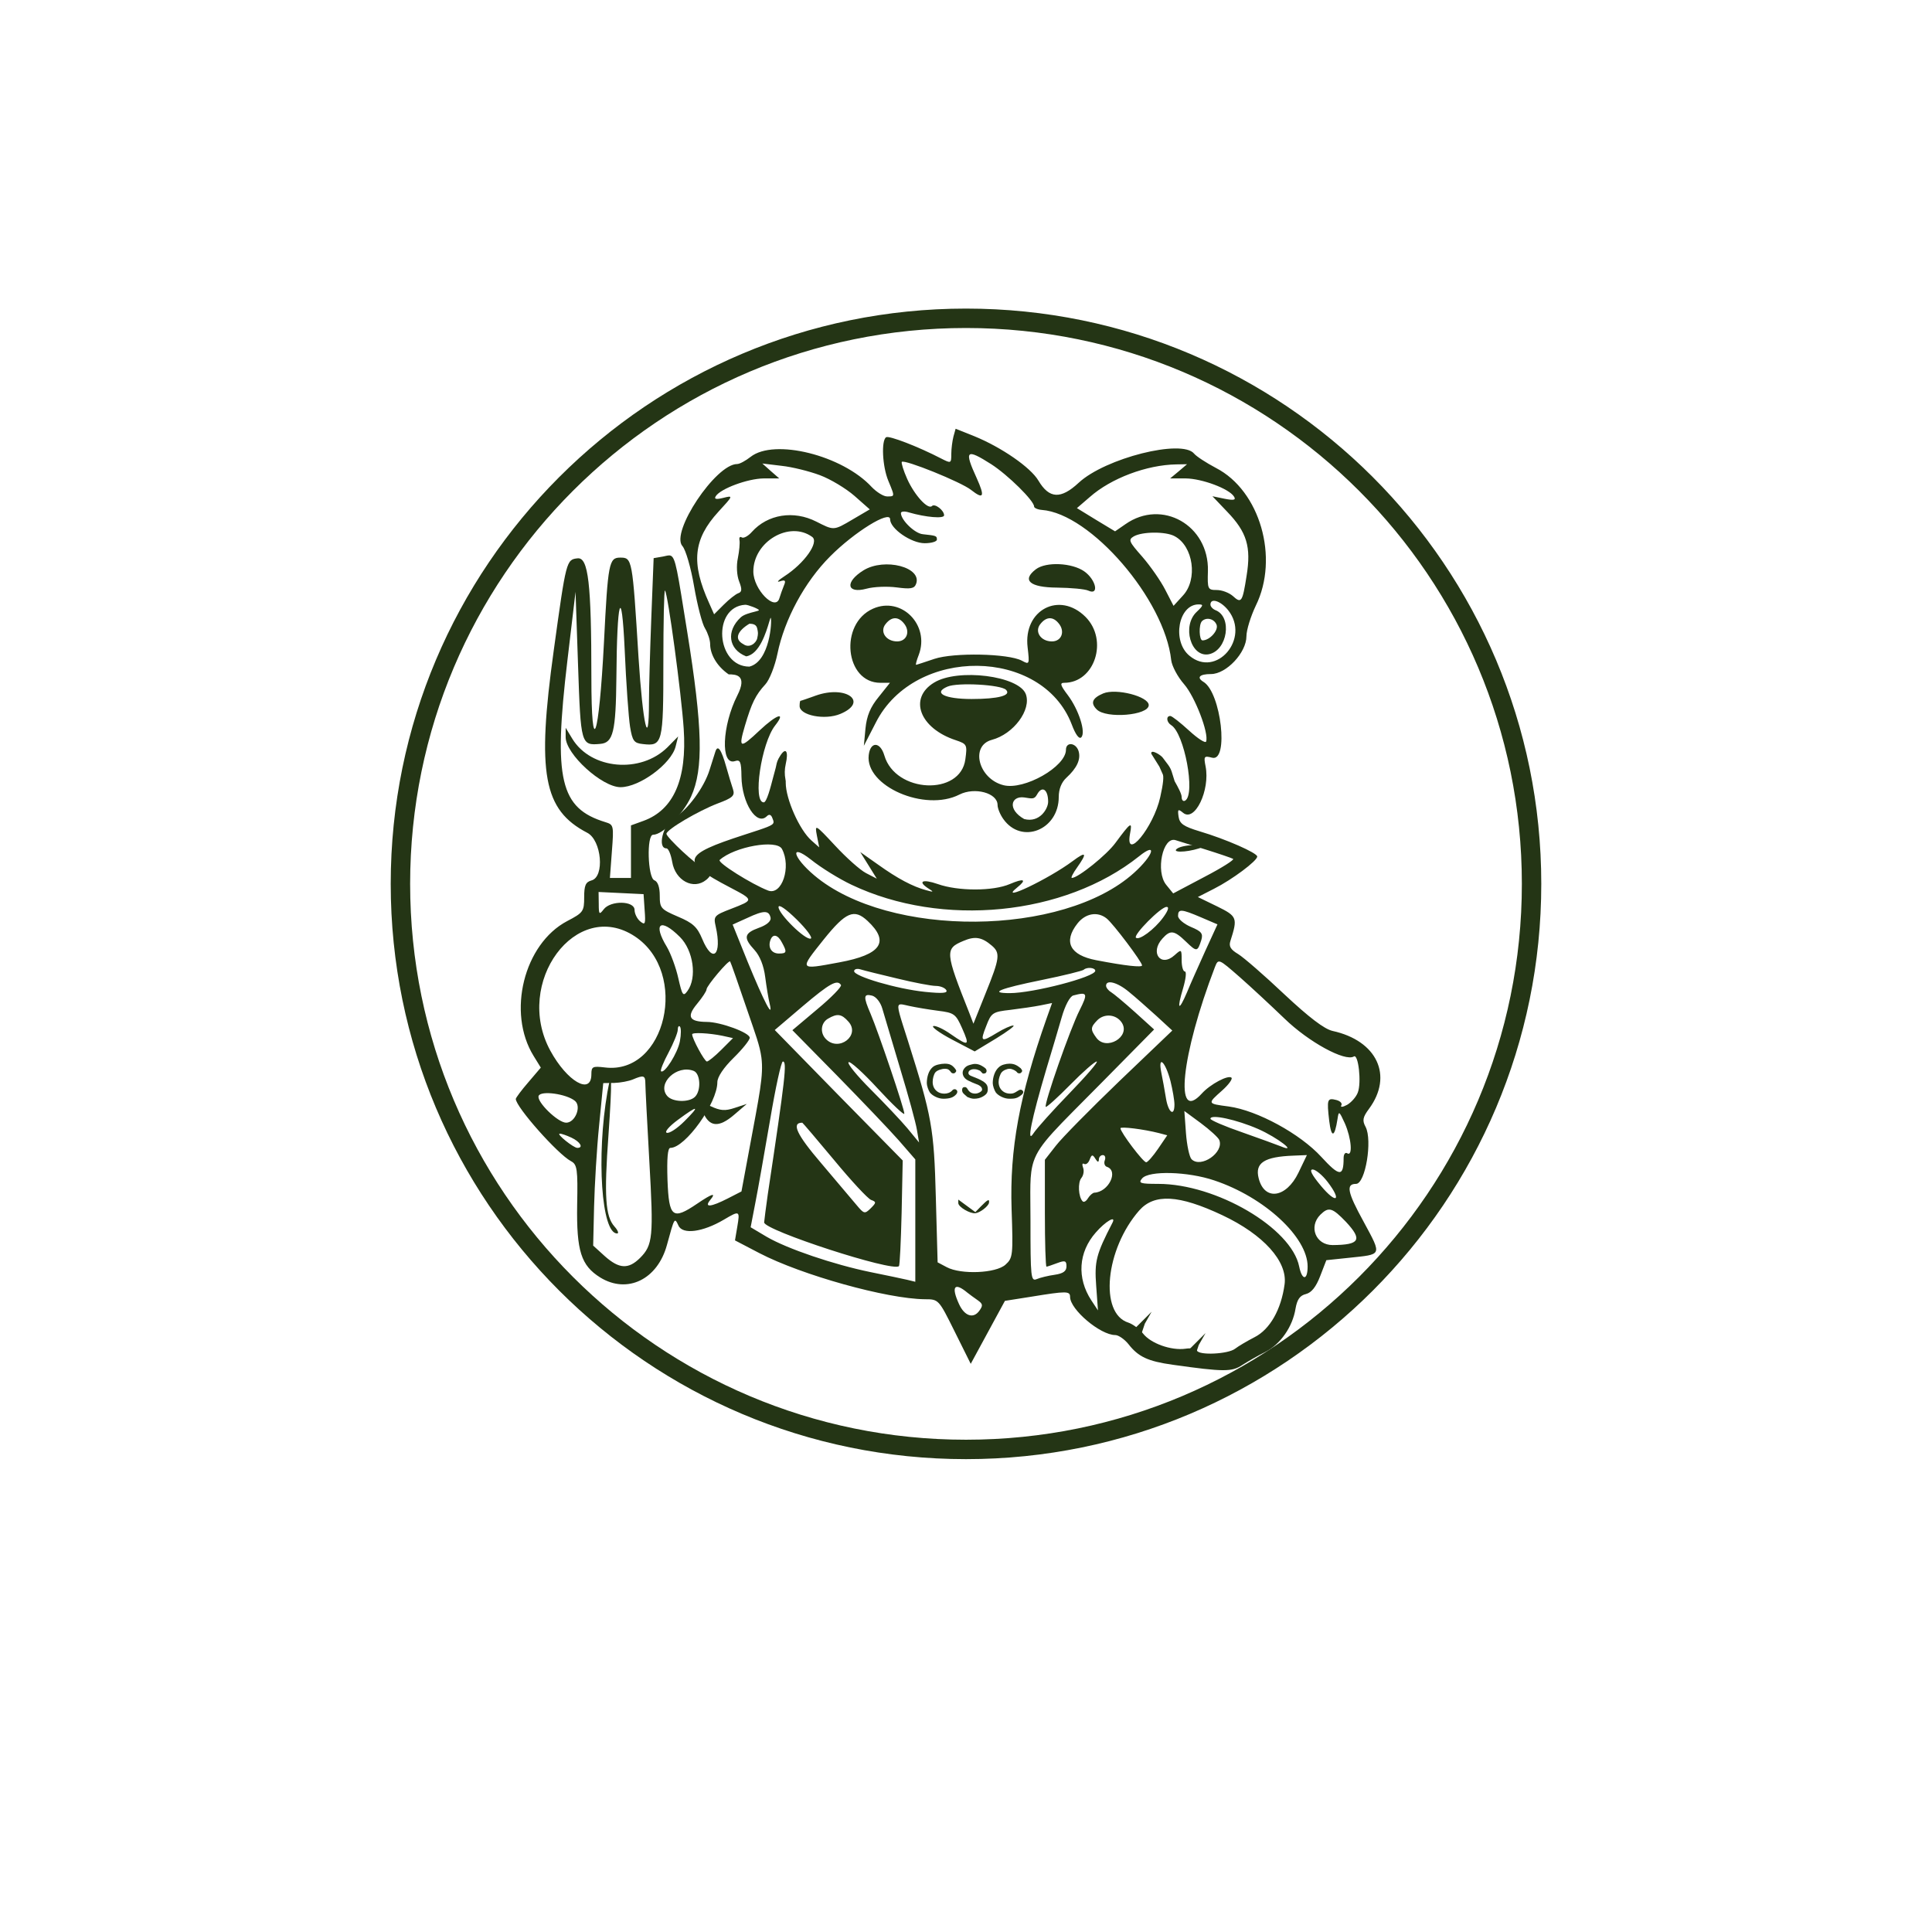<svg width="398" height="398" viewBox="0 0 398 398" fill="none" xmlns="http://www.w3.org/2000/svg">
<path d="M177.884 117.49C173.991 119.9 174.399 122.384 178.514 121.272C179.997 120.864 182.778 120.753 184.743 121.012C187.56 121.383 188.339 121.272 188.709 120.308C190.044 116.86 182.222 114.821 177.884 117.49Z" fill="#243515"/>
<path d="M213.399 117.267C210.433 119.529 212.139 121.012 217.737 121.049C220.591 121.086 223.52 121.345 224.224 121.679C226.486 122.718 225.782 119.418 223.372 117.712C220.851 115.933 215.513 115.673 213.399 117.267Z" fill="#243515"/>
<path d="M179.848 125.387C172.804 128.501 174.065 140.661 181.368 140.661H183.333L180.998 143.59C179.292 145.666 178.551 147.482 178.291 150.077L177.958 153.636L180.441 148.817C188.449 133.061 214.697 133.358 220.777 149.225C221.555 151.301 222.297 152.339 222.742 151.894C223.743 150.893 222.223 146.185 219.961 143.182C218.441 141.18 218.293 140.661 219.22 140.661C225.522 140.661 228.377 131.875 223.631 127.092C218.256 121.717 210.767 125.646 211.694 133.358C212.102 136.879 212.065 136.954 210.507 136.101C207.69 134.618 196.494 134.395 192.49 135.73C190.525 136.397 188.82 136.954 188.709 136.954C188.597 136.954 188.82 136.027 189.265 134.915C191.6 128.76 185.706 122.792 179.848 125.387ZM186.188 128.39C187.597 130.058 186.818 132.134 184.816 132.134C182.48 132.134 181.146 130.058 182.48 128.501C183.667 127.018 185.038 126.981 186.188 128.39ZM218.071 128.39C219.479 130.058 218.701 132.134 216.699 132.134C214.363 132.134 213.028 130.058 214.363 128.501C215.549 127.018 216.921 126.981 218.071 128.39Z" fill="#243515"/>
<path d="M192.416 140.624C187.115 143.849 189.451 150.04 196.902 152.487C199.201 153.266 199.275 153.414 198.867 156.417C197.866 164.017 184.446 163.387 182.184 155.638C181.332 152.746 179.293 152.709 178.959 155.564C178.217 161.941 190.526 167.316 197.644 163.683C200.795 162.089 205.503 163.349 205.503 165.833C205.503 166.501 206.022 167.798 206.689 168.725C210.434 174.027 218.108 170.986 218.108 164.165C218.108 162.571 218.664 161.162 219.665 160.235C221.852 158.233 222.705 156.417 222.186 154.711C221.63 152.969 219.591 152.784 219.591 154.452C219.591 157.937 210.99 162.83 206.726 161.755C201.574 160.458 199.794 153.636 204.317 152.413C208.803 151.227 212.51 146.222 211.324 142.996C209.915 139.215 197.31 137.621 192.416 140.624ZM207.246 142.107C208.395 143.256 205.689 143.998 200.165 143.998C194.567 143.998 192.12 142.737 195.197 141.439C197.273 140.549 206.17 141.032 207.246 142.107ZM215.921 165.158C215.921 166.597 214.173 169.564 210.986 168.725C207.476 166.744 208.243 163.906 210.986 164.276C212.654 164.536 213.074 164.684 213.63 163.683C214.668 161.755 215.921 162.637 215.921 165.158Z" fill="#243515"/>
<path d="M168.06 143.293C166.429 143.886 165.02 144.368 164.909 144.368C164.798 144.368 164.724 144.85 164.724 145.443C164.724 147.371 169.914 148.409 173.102 147.074C179.034 144.59 174.325 141.069 168.06 143.293Z" fill="#243515"/>
<path d="M227.265 142.848C225.004 143.812 224.596 144.813 225.93 146.147C227.895 148.112 236.644 147.371 236.644 145.258C236.644 143.478 229.934 141.736 227.265 142.848Z" fill="#243515"/>
<path d="M116.528 151.857C116.528 155.342 124.017 162.163 127.836 162.163C131.765 162.163 138.29 157.344 139.18 153.785L139.699 151.708L137.512 153.933C131.988 159.42 121.756 158.53 117.9 152.19L116.528 149.929V151.857Z" fill="#243515"/>
<path d="M242.576 174.768C241.167 175.658 244.207 175.658 247.024 174.768C248.73 174.212 248.656 174.175 246.283 174.101C244.874 174.064 243.206 174.36 242.576 174.768Z" fill="#243515"/>
<path d="M144.794 229.046C146.092 232.197 148.056 232.382 151.245 229.639L153.84 227.414L151.356 228.23C149.354 228.898 148.39 228.823 146.351 227.859L143.83 226.673L144.794 229.046Z" fill="#243515"/>
<path d="M197.414 247.843C197.414 248.64 199.867 250.078 200.966 249.929C201.939 249.795 203.609 248.484 203.736 247.783C203.863 246.904 203.503 247.06 202.087 248.506L200.924 249.698L199.169 248.409L197.414 247.12V247.843Z" fill="#243515"/>
<path d="M125.129 224.965C122.831 238.237 123.906 254.104 127.131 254.104C127.539 254.104 127.28 253.437 126.575 252.658C124.721 250.582 124.425 246.43 125.352 233.751C126.13 222.666 126.056 219.7 125.129 224.965Z" fill="#243515"/>
<path d="M147.373 154.823C147.188 155.379 146.669 157.084 146.187 158.567C145.075 162.2 141.627 166.908 138.809 168.539C136.585 169.874 135.362 174.768 137.289 174.768C137.697 174.768 138.216 176.029 138.476 177.548C139.106 181.404 142.85 183.406 145.482 181.256C147.151 179.921 146.632 178.512 144.519 178.475C143.703 178.475 137.289 172.506 137.289 171.765C137.289 170.912 143.814 167.057 147.892 165.5C150.969 164.35 151.414 163.906 151.006 162.608C150.71 161.755 150.08 159.642 149.598 157.937C148.597 154.378 147.855 153.34 147.373 154.823Z" fill="#243515"/>
<path d="M237.249 270.21L233.9 273.559L235.134 274.793L235.839 272.678L237.249 270.21Z" fill="#243515"/>
<path d="M248.354 274.616L245.005 277.965L246.239 279.199L246.944 277.084L248.354 274.616Z" fill="#243515"/>
<path fill-rule="evenodd" clip-rule="evenodd" d="M195.971 93.517C195.971 92.404 196.194 90.81 196.416 89.921L196.861 88.326L200.68 89.847C206.315 92.145 212.321 96.297 213.915 99.003C216.139 102.748 218.512 102.896 222.219 99.448C227.706 94.369 243.499 90.402 245.983 93.443C246.428 93.999 248.467 95.333 250.506 96.408C259.551 101.08 263.555 114.908 258.699 124.769C257.661 126.956 256.771 129.774 256.771 131.071C256.771 134.445 252.619 138.857 249.468 138.857C247.095 138.857 246.428 139.561 247.947 140.488C251.544 142.712 253.175 156.948 249.727 156.096C248.022 155.651 247.947 155.799 248.355 157.875C249.319 162.769 246.131 169.442 243.721 167.44C242.683 166.588 242.572 166.699 242.794 168.256C243.017 169.701 243.832 170.258 247.132 171.258C252.507 172.853 258.995 175.707 258.995 176.449C258.995 177.338 253.842 181.194 250.098 183.085L246.761 184.79L250.728 186.718C254.88 188.757 254.991 189.091 253.472 193.836C253.101 194.948 253.509 195.615 255.066 196.542C256.215 197.247 260.478 200.954 264.556 204.81C269.709 209.629 272.786 211.964 274.492 212.372C283.686 214.374 287.059 221.604 282.018 228.425C280.72 230.167 280.609 230.835 281.313 232.132C282.759 234.876 281.276 243.884 279.348 243.884C277.235 243.884 277.569 245.59 280.868 251.596C282.876 255.318 283.858 257.001 283.375 257.863C282.939 258.641 281.31 258.75 278.162 259.084L273.231 259.603L271.971 262.866C271.118 265.09 270.191 266.276 269.042 266.573C267.782 266.869 267.226 267.685 266.892 269.539C266.299 273.32 263.778 276.916 260.664 278.51C259.144 279.252 256.993 280.512 255.881 281.217C253.768 282.626 252.1 282.626 241.571 281.143C236.492 280.438 234.49 279.511 232.451 276.879C231.635 275.878 230.412 275.026 229.745 275.026C226.668 275.026 220.44 269.761 220.44 267.166C220.44 265.943 219.698 265.943 212.432 267.129L207.019 267.982L203.497 274.469L199.975 280.957L196.676 274.321L196.613 274.194C193.376 267.685 193.358 267.648 190.522 267.648C182.699 267.574 165.164 262.68 156.452 258.157L151.41 255.525L151.892 252.671C152.448 249.371 152.374 249.334 149.111 251.262C144.774 253.82 140.621 254.376 139.769 252.485C138.953 250.743 138.953 250.743 137.396 256.452C135.468 263.57 129.24 266.61 123.642 263.162C119.712 260.715 118.748 257.713 118.897 248.222C119.045 240.844 118.897 239.881 117.636 239.213C114.893 237.767 106.255 228.017 106.255 226.386C106.255 226.163 107.404 224.606 108.85 222.938L111.408 219.935L109.925 217.526C104.401 208.591 107.923 194.466 116.821 189.758C120.157 188.015 120.342 187.756 120.342 184.827C120.342 182.418 120.639 181.713 121.826 181.379C124.606 180.675 123.939 173.075 120.973 171.555C111.927 166.847 110.555 159.358 114.077 133.963C116.635 115.427 116.672 115.278 118.971 115.019C121.195 114.759 121.826 120.172 121.826 139.524C121.826 156.652 123.383 152.314 124.421 132.295C125.236 115.983 125.459 114.871 127.757 114.871C130.241 114.871 130.278 115.019 131.539 135.446C132.428 149.348 133.689 154.835 133.689 144.64C133.689 141.86 133.911 134.037 134.171 127.29L134.653 114.982L136.58 114.648C137.258 114.513 137.733 114.337 138.115 114.457C139.197 114.798 139.53 117.515 141.586 130.256C144.736 149.83 144.959 158.431 142.364 164.104C140.658 167.811 136.506 171.963 134.541 171.963C133.17 171.963 133.429 180.786 134.801 181.342C135.506 181.602 135.913 182.751 135.913 184.494C135.913 187.089 136.136 187.311 139.658 188.831C142.735 190.129 143.625 190.944 144.662 193.428C146.813 198.618 148.777 196.802 147.443 190.87C146.961 188.757 147.072 188.572 150.668 187.2C152.927 186.321 154.094 185.876 154.13 185.353C154.169 184.795 152.919 184.147 150.335 182.788C140.065 177.412 140.399 176.152 153.338 171.963C157.972 170.463 159.219 170.066 159.344 169.444C159.392 169.205 159.275 168.933 159.121 168.552C158.861 167.811 158.454 167.662 157.972 168.144C155.896 170.221 152.818 165.438 152.744 159.951C152.707 156.874 152.485 156.43 151.373 156.8C148.407 157.727 148.74 149.497 151.892 143.268C154.042 139.042 151.589 138.921 150.106 138.921C147.443 137.077 146.294 134.556 146.294 132.703C146.294 131.85 145.812 130.404 145.256 129.477C144.662 128.588 143.662 124.695 142.994 120.839C142.327 116.91 141.252 113.239 140.584 112.498C138.064 109.681 147.443 95.593 151.855 95.593C152.374 95.593 153.597 94.925 154.635 94.11C159.492 90.291 173.542 93.776 179.585 100.338C180.586 101.376 181.995 102.266 182.736 102.266C183.375 102.266 183.764 102.277 183.918 102.093C184.157 101.806 183.83 101.048 182.996 99.041C181.772 96.112 181.513 90.736 182.551 90.069C183.144 89.698 189.15 91.996 193.932 94.48C195.897 95.482 195.971 95.482 195.971 93.517ZM213.025 104.342C213.025 103.156 207.649 97.854 204.202 95.63C199.011 92.33 198.567 92.738 201.199 98.484C202.941 102.34 202.645 102.97 200.049 100.931C198.01 99.3 186.333 94.592 185.776 95.148C185.628 95.333 186.11 96.927 186.888 98.67C188.409 102.043 191.189 105.083 192.005 104.231C192.598 103.675 194.489 105.121 194.489 106.159C194.489 106.9 190.707 106.566 187.259 105.565C186.333 105.269 185.591 105.343 185.591 105.714C185.628 107.16 188.446 109.903 190.114 110.051C192.894 110.348 193.005 110.385 193.005 111.163C193.005 111.571 191.856 111.905 190.485 111.905C187.704 111.905 183.366 108.902 183.366 106.974C183.366 105.046 175.989 109.606 171.021 114.611C165.757 119.876 161.605 127.587 160.159 134.668C159.64 137.188 158.528 140.043 157.675 140.97C155.636 143.194 154.857 144.788 153.449 149.534C152.077 154.205 152.411 154.316 156.489 150.461C160.048 147.124 162.013 146.494 159.677 149.46C156.822 153.093 155.006 165.327 157.341 165.29C157.944 165.261 158.721 162.266 159.268 160.157C159.427 159.543 159.567 159.004 159.677 158.636C159.789 158.263 159.85 157.969 159.905 157.701C160.034 157.082 160.133 156.607 160.752 155.651C161.901 153.877 162.469 154.758 161.864 157.402C161.616 158.488 161.607 159.542 161.809 160.562V160.575L161.864 160.908V161.249C161.864 164.586 164.682 170.962 167.166 173.149L168.76 174.558L168.278 172.111C167.833 169.739 167.907 169.776 172.022 174.187C174.321 176.671 177.175 179.229 178.399 179.859L180.623 181.009L178.918 178.265L177.212 175.522L180.845 178.08C184.924 181.009 188.038 182.64 190.781 183.381C192.338 183.826 192.412 183.752 191.337 183.085C188.927 181.565 190.003 181.009 193.191 182.121C197.38 183.604 204.572 183.604 208.02 182.121C210.986 180.861 211.616 181.157 209.503 182.863C205.499 186.088 216.028 181.083 220.996 177.375C223.776 175.299 224.035 175.67 221.885 178.71C221.033 179.897 220.551 180.861 220.81 180.861C222.071 180.861 228.039 176.078 229.819 173.594C232.97 169.331 233.304 169.108 232.785 171.778C231.709 177.635 237.641 170.443 239.013 164.215C239.64 161.447 239.792 159.84 239.494 159.413L238.835 157.931L237.171 155.268C237.001 154.216 239.148 155.53 239.54 156.096C239.712 156.343 239.909 156.597 240.108 156.853C240.477 157.328 240.854 157.814 241.089 158.283C241.319 158.744 241.431 159.122 241.609 159.726C241.704 160.047 241.818 160.432 241.979 160.927C242.683 162.161 243.425 163.547 243.425 164.178C243.425 164.845 243.758 165.178 244.166 164.919C246.316 163.584 243.981 151.054 241.275 149.385C240.31 148.792 240.162 147.495 241.089 147.495C241.423 147.495 243.165 148.866 244.945 150.498C246.761 152.166 248.318 153.167 248.467 152.759C249.06 151.017 246.168 143.528 243.944 140.97C242.609 139.45 241.423 137.226 241.275 136.002C239.94 123.509 224.666 105.788 214.619 105.046C213.729 104.972 213.025 104.638 213.025 104.342ZM176.026 102.155C174.284 100.635 171.095 98.707 168.908 97.891C166.721 97.076 163.162 96.186 161.011 95.963L157.045 95.482L158.787 97.039L160.53 98.558H157.304C154.042 98.596 148.407 100.672 147.443 102.229C147.072 102.822 147.517 102.933 149 102.562C151.076 102.043 151.076 102.081 147.999 105.417C142.809 111.089 142.327 115.946 146.071 124.213L147.109 126.549L149.111 124.547C150.223 123.435 151.558 122.396 152.077 122.211C152.855 121.952 152.893 121.396 152.262 119.764C151.781 118.541 151.669 116.502 152.003 114.982C152.299 113.499 152.448 111.831 152.337 111.275C152.225 110.718 152.448 110.459 152.818 110.718C153.189 110.941 154.153 110.422 154.894 109.569C158.157 105.936 163.495 105.083 168.167 107.456C169.905 108.334 170.786 108.804 171.666 108.8C172.644 108.796 173.619 108.206 175.767 106.937L179.177 104.935L176.026 102.155ZM241.052 98.558L242.794 97.113L244.537 95.63L242.312 95.667C236.195 95.778 228.892 98.521 224.518 102.377L221.848 104.676L225.778 107.085L229.708 109.458L231.858 107.975C239.384 102.711 249.06 108.198 248.837 117.614C248.726 121.358 248.8 121.544 250.654 121.544C251.729 121.544 253.175 122.1 253.953 122.767C255.733 124.398 255.955 124.065 256.808 118.578C257.772 112.646 256.845 109.606 252.804 105.417L249.764 102.229L252.285 102.748C254.176 103.119 254.658 103.007 254.213 102.303C253.212 100.672 247.614 98.596 244.277 98.558H241.052ZM161.568 118.726C165.72 116.057 168.797 111.683 167.314 110.607C162.643 107.197 155.191 111.571 155.191 117.725C155.191 121.433 159.751 126.067 160.567 123.212C160.789 122.508 161.197 121.321 161.494 120.617C161.939 119.579 161.753 119.394 160.641 119.764C159.9 120.024 160.307 119.542 161.568 118.726ZM243.684 122.693C246.798 119.357 245.834 112.498 241.979 110.459C240.162 109.458 235.306 109.495 233.563 110.496C232.377 111.2 232.562 111.571 235.343 114.722C237.011 116.65 239.124 119.69 240.051 121.507L241.756 124.806L243.684 122.693ZM132.428 153.278C130.612 153.093 130.278 152.648 129.796 149.719C129.5 147.866 128.981 140.71 128.684 133.778C128.054 120.135 127.09 123.397 126.979 139.635C126.867 150.757 126.311 153.019 123.679 153.241C119.675 153.612 119.638 153.389 119.082 137.077L118.563 121.915L116.895 136.002C113.966 160.619 115.375 166.513 124.717 169.368C126.422 169.887 126.46 170.072 126.052 175.373L125.644 180.861H127.831H129.982V175.448V170.035L132.539 169.108C138.768 166.847 141.548 160.545 140.844 150.09C140.362 142.898 137.582 122.211 136.988 121.655C136.803 121.47 136.655 128.143 136.655 136.521C136.655 153.167 136.506 153.76 132.428 153.278ZM245.019 135.075C250.58 139.747 257.587 131.554 253.027 125.733C251.47 123.768 249.356 123.101 249.356 124.547C249.356 124.954 249.838 125.474 250.394 125.696C253.916 127.068 252.878 134 249.023 134.779C245.316 135.483 243.425 128.921 246.539 126.03C247.91 124.732 247.947 124.51 246.91 124.51C242.757 124.51 241.386 132.073 245.019 135.075ZM155.415 126.029C155.953 125.892 156.34 125.794 156.34 125.696C156.34 125.436 154.042 124.547 153.523 124.584C146.664 124.991 147.479 137.327 154.374 137.327C158.605 136.27 159.069 127.862 158.781 127.29C158.733 127.194 158.626 127.552 158.444 128.163C157.854 130.146 156.468 134.796 153.708 135.212C150.038 133.766 149.556 129.997 152.596 127.179C153.241 126.58 154.532 126.253 155.415 126.029ZM155.993 129.482L155.992 129.477C155.816 128.671 155.191 128.495 154.374 128.495C151.965 129.941 151.139 131.665 153.141 132.703C154.374 133.607 155.77 132.492 155.992 131.492C156.214 130.493 156.168 130.284 155.993 129.482ZM247.725 131.924C249.208 131.924 251.062 129.848 250.617 128.699C250.135 127.475 248.541 127.068 247.614 127.958C246.91 128.662 247.021 131.924 247.725 131.924ZM254.027 176.931C253.694 176.746 251.099 175.856 248.244 174.966C245.39 174.076 242.646 173.223 242.164 173.075C239.532 172.26 238.012 179.526 240.236 182.269L241.682 184.049L248.133 180.638C251.692 178.785 254.324 177.116 254.027 176.931ZM158.231 183.455C161.086 184.531 163.051 178.562 161.086 174.892C160.011 172.853 151.298 174.41 148.259 177.153C147.703 177.672 154.857 182.158 158.231 183.455ZM234.638 176.412C219.29 188.646 194.081 191.13 175.433 182.269C172.912 181.083 169.13 178.747 167.054 177.079C162.606 173.594 163.273 176.56 167.759 180.341C183.107 193.28 219.031 192.983 233.6 179.822C237.641 176.189 238.494 173.297 234.638 176.412ZM131.872 189.795C132.91 190.648 133.022 190.388 132.799 187.496L132.577 184.197L127.943 183.975L123.309 183.752L123.346 186.199C123.346 188.386 123.457 188.498 124.346 187.348C125.755 185.457 130.723 185.531 130.723 187.459C130.723 188.201 131.242 189.276 131.872 189.795ZM160.381 186.866C160.381 188.275 165.905 193.725 167.017 193.354C167.462 193.206 166.165 191.426 164.126 189.424C161.901 187.237 160.381 186.199 160.381 186.866ZM234.008 193.169C234.638 193.799 237.789 191.5 239.606 189.017C240.644 187.608 240.904 186.792 240.31 186.829C239.124 186.829 233.415 192.613 234.008 193.169ZM156.34 191.13C157.935 190.574 158.861 189.758 158.75 189.091C158.416 187.496 157.378 187.496 153.968 189.091L150.928 190.462L154.005 198.099C157.416 206.404 159.343 210.111 158.565 206.812C158.305 205.773 157.898 203.29 157.638 201.288C157.341 198.915 156.526 196.913 155.451 195.727C153.078 193.169 153.263 192.242 156.34 191.13ZM250.802 190.425L247.429 188.98C243.351 187.237 242.683 187.2 242.683 188.683C242.683 189.313 243.869 190.314 245.316 190.944C247.54 191.871 247.873 192.316 247.466 193.688C246.687 196.097 246.539 196.134 244.314 193.984C241.867 191.611 241.089 191.537 239.458 193.354C236.826 196.246 239.124 199.36 241.979 196.765C243.388 195.504 243.425 195.504 243.425 197.803C243.425 199.1 243.721 200.138 244.092 200.138C244.463 200.138 244.277 201.695 243.721 203.586C242.387 208.035 242.794 208.48 244.537 204.402C245.187 202.794 246.721 199.386 248.003 196.539C248.11 196.301 248.215 196.067 248.318 195.838L250.802 190.425ZM172.912 198.248C181.55 196.654 183.329 194.021 178.732 189.721C175.952 187.126 174.247 187.867 169.687 193.539C167.176 196.691 165.888 198.258 166.24 198.848C166.6 199.453 168.675 199.035 172.912 198.248ZM235.269 198.878C235.269 198.173 229.3 190.24 227.965 189.202C226.112 187.719 223.628 188.127 221.959 190.24C218.994 194.021 220.402 196.765 225.815 197.803C231.969 198.989 235.269 199.323 235.269 198.878ZM141.623 204.142C143.625 201.399 142.846 195.801 140.065 193.021C136.025 188.98 134.43 190.24 137.396 195.097C138.175 196.431 139.25 199.323 139.732 201.51C140.547 205.069 140.733 205.366 141.623 204.142ZM124.606 219.898C137.211 221.455 142.03 200.361 130.797 192.909C118.711 184.902 105.736 202.437 113.373 216.45C116.821 222.79 121.826 225.682 121.826 221.307C121.826 219.713 122.085 219.602 124.606 219.898ZM160.456 196.431C162.087 196.431 162.161 196.134 161.086 194.17C160.233 192.501 159.195 192.316 158.713 193.65C158.157 195.171 158.935 196.431 160.456 196.431ZM203.052 204.587C205.981 197.358 206.092 196.32 204.313 194.8C202.274 193.058 200.865 192.798 198.455 193.836C194.637 195.43 194.674 196.097 199.679 208.665L200.531 210.89L203.052 204.587ZM156.851 217.837C156.529 215.367 155.6 212.977 154.042 208.406C152.151 202.845 150.52 198.173 150.409 198.062C150.075 197.728 145.552 203.104 145.552 203.808C145.552 204.179 144.662 205.514 143.587 206.812C141.4 209.444 141.956 210.482 145.589 210.519C148.444 210.519 154.45 212.743 154.45 213.781C154.45 214.263 152.967 216.117 151.113 217.933C149.074 219.935 147.777 221.863 147.777 222.938C147.777 227.239 141.178 236.47 138.101 236.47C137.545 236.47 137.359 238.583 137.507 243.143C137.804 250.817 138.545 251.41 143.625 247.962C146.738 245.849 147.628 245.59 146.294 247.221C144.996 248.815 146.442 248.667 149.927 246.887L152.744 245.442L154.301 237.063C156.458 225.414 157.335 221.537 156.851 217.837ZM264.593 209.814C261.702 207.034 257.587 203.216 255.436 201.325L255.411 201.302C251.024 197.469 250.986 197.436 250.283 199.212C243.314 217.377 241.83 231.613 247.577 225.274C249.319 223.346 253.027 221.381 253.694 222.011C253.953 222.271 253.101 223.457 251.766 224.644C250.262 225.984 249.484 226.661 249.606 227.072C249.733 227.501 250.844 227.64 253.138 227.943C259.032 228.759 267.856 233.578 272.193 238.323C275.938 242.401 276.79 242.475 276.79 238.583C276.79 237.767 277.124 237.323 277.532 237.582C278.718 238.323 278.384 234.468 277.05 231.428C275.863 228.833 275.789 228.796 275.53 230.538C274.937 234.357 274.269 234.505 273.824 230.909C273.306 226.423 273.417 226.126 275.307 226.608C276.123 226.831 276.568 227.313 276.308 227.721C276.086 228.128 276.605 228.091 277.495 227.609C278.347 227.128 279.385 225.978 279.719 225.051C280.497 223.012 279.83 217.044 278.903 217.637C277.087 218.749 269.598 214.671 264.593 209.814ZM192.783 203.104C191.893 203.104 188.334 202.437 184.849 201.584C181.402 200.769 177.954 199.916 177.249 199.693C176.545 199.471 175.952 199.656 175.952 200.064C175.952 201.139 184.775 203.734 190.559 204.328C194.192 204.698 195.304 204.587 194.933 203.957C194.637 203.475 193.673 203.104 192.783 203.104ZM208.02 204.587C212.84 204.587 225.63 201.251 225.63 199.99C225.63 199.323 223.887 199.175 223.257 199.767C223.035 199.99 219.179 200.954 214.619 201.881C205.87 203.66 203.645 204.587 208.02 204.587ZM168.426 207.849C171.281 205.477 173.431 203.253 173.246 202.919C172.504 201.695 170.91 202.585 165.349 207.294L159.603 212.187L172.764 225.645L185.962 239.065L185.739 249.816C185.591 255.711 185.368 260.678 185.183 260.827C183.96 262.087 157.416 253.449 157.416 251.818C157.453 251.336 157.786 248.741 158.157 246.109C161.79 221.937 162.161 218.675 161.271 218.675C160.937 218.675 159.751 224.087 158.639 230.723C157.49 237.36 156.155 245.034 155.599 247.814L154.635 252.819L157.935 254.784C162.198 257.268 171.726 260.493 179.288 262.05C182.551 262.717 185.962 263.422 186.888 263.644L188.557 264.052V251.447V238.842L185.109 234.876C183.181 232.688 177.472 226.72 172.43 221.567L163.236 212.224L168.426 207.849ZM238.197 209.258C236.381 207.627 233.86 205.366 232.562 204.328C230.227 202.363 227.854 201.732 227.854 203.067C227.854 203.438 228.299 204.031 228.855 204.365C229.411 204.698 231.635 206.552 233.823 208.517L237.752 212.076L227.002 222.975C217.626 232.479 214.173 235.515 212.927 239.281C212.02 242.023 212.283 245.153 212.283 251.447C212.283 263.199 212.358 264.015 213.581 263.496C214.285 263.199 215.954 262.791 217.288 262.606C219.031 262.347 219.698 261.865 219.698 260.864C219.698 259.715 219.401 259.603 217.807 260.196C216.732 260.604 215.731 260.938 215.583 260.938C215.397 260.938 215.249 255.97 215.249 249.927V238.917L217.511 236.025C218.734 234.431 224.629 228.462 230.598 222.716L241.497 212.298L238.197 209.258ZM183.075 212.2C182.437 210.065 181.952 208.442 181.772 207.812C181.402 206.478 180.475 205.329 179.659 205.106C177.88 204.661 177.806 205.292 179.363 208.888C180.957 212.632 186.333 228.499 186.295 229.426C186.295 229.834 183.811 227.498 180.808 224.236C177.806 220.973 175.099 218.526 174.803 218.823C174.506 219.12 176.582 221.641 179.363 224.421C182.18 227.239 185.591 230.835 186.925 232.429L189.335 235.358L188.89 232.762C188.668 231.317 187.111 225.645 185.443 220.158C184.602 217.313 183.752 214.468 183.075 212.2ZM215.434 228.017C214.99 227.572 220.477 211.89 222.404 208.109C224.147 204.624 224.035 204.29 221.107 205.069C220.402 205.255 219.401 207.145 218.697 209.629C218.03 211.964 216.621 216.673 215.583 220.121C212.469 230.649 211.431 235.766 212.877 233.504C213.544 232.466 216.918 228.722 220.365 225.163C223.813 221.604 226.334 218.675 225.926 218.675C225.518 218.675 223.072 220.825 220.477 223.457C217.844 226.126 215.583 228.165 215.434 228.017ZM198.196 211.816C196.898 208.888 196.565 208.628 193.228 208.22C191.263 207.961 188.594 207.516 187.259 207.219C186.185 206.985 185.51 206.762 185.222 207.002C184.736 207.408 185.359 209.144 187.037 214.411C191.967 230.019 192.412 232.392 192.783 246.591L193.154 260.048L195.044 261.049C197.973 262.606 205.165 262.31 207.13 260.53C208.65 259.158 208.725 258.639 208.391 249.075C207.983 236.729 209.985 225.756 215.583 209.851L216.732 206.626L214.36 207.108C213.062 207.368 210.244 207.775 208.131 208.035C204.498 208.443 204.202 208.628 203.163 211.372C201.866 214.634 202.088 214.782 205.425 212.743C206.76 211.927 208.243 211.26 208.725 211.26C209.206 211.26 207.612 212.447 205.202 213.929L200.791 216.599L196.12 214.152C193.524 212.78 191.819 211.52 192.264 211.372C192.709 211.223 194.34 211.964 195.86 213.04C199.604 215.635 199.827 215.487 198.196 211.816ZM170.169 214.078C172.838 216.747 177.324 213.262 174.766 210.445C173.357 208.851 172.467 208.739 170.576 209.851C169.093 210.704 168.871 212.78 170.169 214.078ZM225.852 213.781C227.891 216.562 232.933 213.596 231.117 210.704C230.004 208.962 227.557 208.702 226.074 210.148C224.629 211.631 224.592 212.076 225.852 213.781ZM136.173 220.677C136.84 221.307 139.621 216.932 140.065 214.486C140.325 213.077 140.325 211.742 140.065 211.483C139.843 211.223 139.621 211.52 139.621 212.15C139.621 212.743 138.768 214.856 137.73 216.821C136.692 218.749 135.987 220.491 136.173 220.677ZM151.002 213.855L148.815 213.374C146.108 212.817 142.586 212.632 142.586 213.077C142.586 213.966 145.144 218.675 145.626 218.675C145.923 218.675 147.258 217.6 148.592 216.265L151.002 213.855ZM241.942 227.535C241.942 226.683 241.571 224.532 241.126 222.716C240.088 218.712 238.494 217.192 239.236 220.973C239.517 222.276 239.899 224.514 240.159 226.038L240.199 226.275C240.681 229.204 241.942 230.13 241.942 227.535ZM143.18 225.941C144.477 224.644 144.292 221.122 142.883 220.603C139.435 219.268 135.283 223.198 137.433 225.756C138.508 227.053 141.956 227.165 143.18 225.941ZM133.763 239.176C133.318 231.243 132.947 224.087 132.947 223.235C132.947 221.529 132.614 221.418 130.352 222.382C129.537 222.716 127.831 223.049 126.571 223.087L124.272 223.124L123.42 231.836C122.938 236.618 122.493 244.144 122.382 248.593L122.196 256.6L124.606 258.788C127.572 261.42 129.463 261.494 131.835 259.158C134.504 256.489 134.653 254.821 133.763 239.176ZM116.635 231.28C118.489 231.28 119.824 227.943 118.452 226.794C116.709 225.348 111.408 224.606 110.963 225.756C110.481 226.942 114.93 231.28 116.635 231.28ZM137.359 233.356C137.878 233.541 139.509 232.466 140.992 230.983C144.292 227.684 143.884 227.572 139.658 230.686C137.804 232.058 136.84 233.207 137.359 233.356ZM245.464 238.805C247.392 240.733 252.211 237.397 251.173 234.839C250.951 234.319 249.245 232.762 247.355 231.354L243.981 228.87L244.314 233.43C244.5 235.914 245.019 238.36 245.464 238.805ZM263.815 236.136C267.522 237.693 263.148 234.319 259.181 232.577C254.769 230.649 249.356 229.463 249.356 230.464C249.356 230.761 252.285 232.021 255.844 233.245C259.403 234.505 262.999 235.803 263.815 236.136ZM179.437 247.184C178.769 246.924 175.359 243.254 171.837 238.991C168.315 234.764 165.349 231.28 165.275 231.28C162.976 231.28 164.089 233.689 169.168 239.621C172.282 243.291 175.581 247.184 176.471 248.259C177.991 250.076 178.139 250.113 179.363 248.926C180.549 247.74 180.549 247.592 179.437 247.184ZM240.459 233.875L238.791 233.43C235.602 232.614 230.82 232.021 230.82 232.429C230.82 233.245 235.491 239.436 236.121 239.436C236.418 239.436 237.53 238.175 238.568 236.655L240.459 233.875ZM118.934 236.47C120.268 236.47 119.527 235.209 117.711 234.357C116.672 233.875 115.597 233.504 115.301 233.541C114.559 233.578 118.155 236.47 118.934 236.47ZM227.187 237.953C226.742 237.953 226.371 238.36 226.371 238.88C226.334 239.51 226.112 239.436 225.667 238.731C225.074 237.767 224.888 237.804 224.48 238.88C224.221 239.584 223.702 239.992 223.331 239.769C222.961 239.547 222.886 239.881 223.109 240.511C223.368 241.141 223.22 242.105 222.775 242.661C221.996 243.588 222.145 246.591 223.035 247.481C223.294 247.74 223.776 247.443 224.147 246.813C224.518 246.22 225.111 245.738 225.407 245.701C228.373 245.59 230.523 241.178 228.002 240.362C227.557 240.214 227.372 239.584 227.594 239.028C227.817 238.435 227.631 237.953 227.187 237.953ZM259.292 242.735C260.478 247.443 264.964 246.813 267.485 241.586L269.227 237.953L266.521 238.064C260.441 238.286 258.476 239.547 259.292 242.735ZM272.119 244.292C275.307 248.111 276.494 247.406 273.491 243.477C272.416 242.068 271.007 240.919 270.414 240.919C269.672 240.919 270.228 242.031 272.119 244.292ZM269.376 260.901C269.376 254.858 260.478 246.628 250.172 243.18C244.722 241.326 236.64 241.104 235.269 242.772C234.453 243.736 234.898 243.884 238.605 243.884C250.543 243.884 266.039 252.967 267.633 260.901C268.226 263.83 269.376 263.83 269.376 260.901ZM264.63 264.571C265.261 259.863 260.293 254.339 251.803 250.335C242.832 246.109 237.789 245.849 234.676 249.371C227.706 257.342 226.408 270.577 232.451 272.468C233.341 272.764 234.713 273.765 235.454 274.692C237.048 276.768 241.275 278.251 244.203 277.843C245.39 277.658 246.465 277.843 246.576 278.214C246.947 279.252 253.027 278.955 254.435 277.843C255.103 277.324 256.919 276.249 258.439 275.47C261.59 273.876 263.926 269.798 264.63 264.571ZM274.529 256.489C280.127 256.452 280.72 255.414 277.272 251.707C274.455 248.778 273.713 248.555 272.008 250.224C269.524 252.708 271.044 256.489 274.529 256.489ZM225.815 264.83C225.444 259.826 225.815 258.38 229.189 251.855C229.967 250.298 227.706 251.633 225.741 253.894C222.145 257.972 221.811 263.274 224.814 267.871L226.186 269.947L225.815 264.83ZM201.384 267.834C200.643 267.314 199.716 266.647 199.308 266.314C196.602 264.052 195.897 265.016 197.565 268.649C198.678 271.096 200.494 271.726 201.718 270.058C202.533 268.946 202.496 268.612 201.384 267.834Z" fill="#243515"/>
<path d="M196.68 220.06C196.793 220.195 196.872 220.304 196.917 220.387C196.962 220.47 196.985 220.549 196.985 220.624C196.985 220.714 196.924 220.82 196.804 220.94C196.691 221.06 196.578 221.12 196.466 221.12C196.315 221.12 196.195 221.098 196.105 221.053C196.014 221.007 195.939 220.936 195.879 220.838C195.759 220.658 195.612 220.504 195.439 220.376C195.266 220.24 194.995 220.173 194.627 220.173C194.311 220.173 193.95 220.244 193.544 220.387C193.145 220.53 192.86 220.707 192.687 220.917C192.536 221.105 192.405 221.391 192.292 221.775C192.186 222.158 192.134 222.53 192.134 222.891C192.134 223.327 192.228 223.73 192.416 224.098C192.611 224.459 192.89 224.749 193.251 224.967C193.619 225.185 194.059 225.294 194.57 225.294C194.849 225.294 195.134 225.242 195.428 225.136C195.728 225.023 195.988 224.843 196.206 224.595H196.195C196.33 224.452 196.499 224.38 196.703 224.38C196.823 224.38 196.936 224.433 197.041 224.538C197.154 224.644 197.21 224.749 197.21 224.854C197.21 224.967 197.191 225.069 197.154 225.159C197.124 225.242 197.064 225.335 196.973 225.441C196.665 225.787 196.3 226.024 195.879 226.151C195.458 226.279 194.954 226.343 194.367 226.343C193.848 226.343 193.322 226.219 192.788 225.971C192.262 225.723 191.856 225.422 191.57 225.069C191.419 224.85 191.273 224.538 191.13 224.132C190.994 223.719 190.927 223.384 190.927 223.128C190.927 222.474 191.024 221.853 191.22 221.267C191.423 220.673 191.724 220.199 192.123 219.846C192.386 219.605 192.766 219.424 193.262 219.304C193.758 219.184 194.213 219.124 194.627 219.124C195.131 219.124 195.525 219.195 195.811 219.338C196.105 219.473 196.394 219.714 196.68 220.06ZM203.489 224.38C203.489 224.734 203.414 225.02 203.263 225.238C203.113 225.456 202.853 225.67 202.485 225.881C202.237 226.031 201.951 226.148 201.628 226.23C201.304 226.306 200.977 226.343 200.646 226.343C200.443 226.343 200.206 226.306 199.936 226.23C199.672 226.148 199.458 226.069 199.293 225.994L199.1 225.824C198.762 225.546 198.525 225.324 198.39 225.159C198.262 224.986 198.198 224.775 198.198 224.527C198.198 224.331 198.243 224.185 198.334 224.087C198.424 223.989 198.571 223.94 198.774 223.94C198.879 223.94 198.977 223.974 199.067 224.042C199.157 224.11 199.236 224.204 199.304 224.324C199.492 224.655 199.713 224.899 199.969 225.057C200.232 225.208 200.541 225.283 200.894 225.283C201.225 225.283 201.56 225.181 201.898 224.978C202.177 224.805 202.316 224.636 202.316 224.471C202.316 224.177 202.184 223.933 201.921 223.737C201.665 223.542 201.297 223.365 200.815 223.207C200.522 223.102 200.082 222.906 199.496 222.621C199.097 222.425 198.8 222.185 198.604 221.899C198.409 221.613 198.311 221.312 198.311 220.996C198.311 220.71 198.409 220.432 198.604 220.161C198.807 219.883 199.052 219.676 199.338 219.541C199.488 219.466 199.729 219.387 200.06 219.304C200.39 219.214 200.638 219.169 200.804 219.169C201.112 219.169 201.379 219.206 201.605 219.281C201.831 219.349 202.052 219.447 202.271 219.575C202.601 219.763 202.846 219.932 203.004 220.082C203.162 220.233 203.241 220.421 203.241 220.646C203.241 220.782 203.188 220.902 203.083 221.007C202.985 221.113 202.812 221.165 202.564 221.165C202.504 221.165 202.443 221.139 202.383 221.086C202.323 221.034 202.248 220.955 202.158 220.849C202.037 220.692 201.921 220.586 201.808 220.534C201.778 220.526 201.654 220.477 201.436 220.387C201.225 220.297 200.962 220.252 200.646 220.252C200.345 220.252 200.078 220.323 199.845 220.466C199.612 220.601 199.496 220.801 199.496 221.064C199.496 221.327 199.732 221.542 200.206 221.707C200.71 221.902 201.127 222.072 201.458 222.214C201.797 222.357 202.124 222.526 202.44 222.722C202.801 222.94 203.064 223.169 203.23 223.41C203.402 223.651 203.489 223.974 203.489 224.38ZM210.263 220.06C210.376 220.195 210.455 220.304 210.5 220.387C210.545 220.47 210.568 220.549 210.568 220.624C210.568 220.714 210.508 220.82 210.387 220.94C210.274 221.06 210.162 221.12 210.049 221.12C209.899 221.12 209.778 221.098 209.688 221.053C209.598 221.007 209.522 220.936 209.462 220.838C209.417 220.771 209.312 220.684 209.146 220.579C208.981 220.466 208.793 220.372 208.582 220.297C208.372 220.214 208.176 220.173 207.996 220.173C207.702 220.173 207.398 220.244 207.082 220.387C206.774 220.522 206.526 220.699 206.337 220.917C206.179 221.113 206.037 221.406 205.909 221.797C205.781 222.181 205.717 222.545 205.717 222.891C205.717 223.327 205.811 223.73 205.999 224.098C206.195 224.459 206.473 224.749 206.834 224.967C207.202 225.185 207.642 225.294 208.154 225.294C208.432 225.294 208.669 225.253 208.864 225.17C209.067 225.087 209.286 224.967 209.519 224.809C209.699 224.696 209.838 224.613 209.936 224.561C210.041 224.508 210.158 224.482 210.286 224.482C210.406 224.482 210.519 224.534 210.624 224.64C210.737 224.745 210.793 224.85 210.793 224.956C210.793 225.151 210.677 225.347 210.444 225.542C210.158 225.775 209.895 225.952 209.654 226.073C209.414 226.185 209.165 226.26 208.909 226.298C208.661 226.328 208.342 226.343 207.951 226.343C207.432 226.343 206.905 226.219 206.371 225.971C205.845 225.723 205.439 225.422 205.153 225.069C205.003 224.85 204.856 224.538 204.713 224.132C204.578 223.719 204.51 223.384 204.51 223.128C204.51 222.489 204.619 221.872 204.837 221.278C205.055 220.684 205.367 220.207 205.773 219.846C206.044 219.597 206.379 219.417 206.777 219.304C207.183 219.184 207.575 219.124 207.951 219.124C208.432 219.124 208.846 219.202 209.191 219.36C209.545 219.518 209.902 219.751 210.263 220.06Z" fill="#243515"/>
<path d="M199 298.588C263.346 298.588 315.509 246.425 315.509 182.079C315.509 117.733 263.346 65.57 199 65.57C134.653 65.57 82.49 117.733 82.49 182.079C82.49 246.425 134.653 298.588 199 298.588Z" stroke="#243515" stroke-width="4"/>
</svg>
